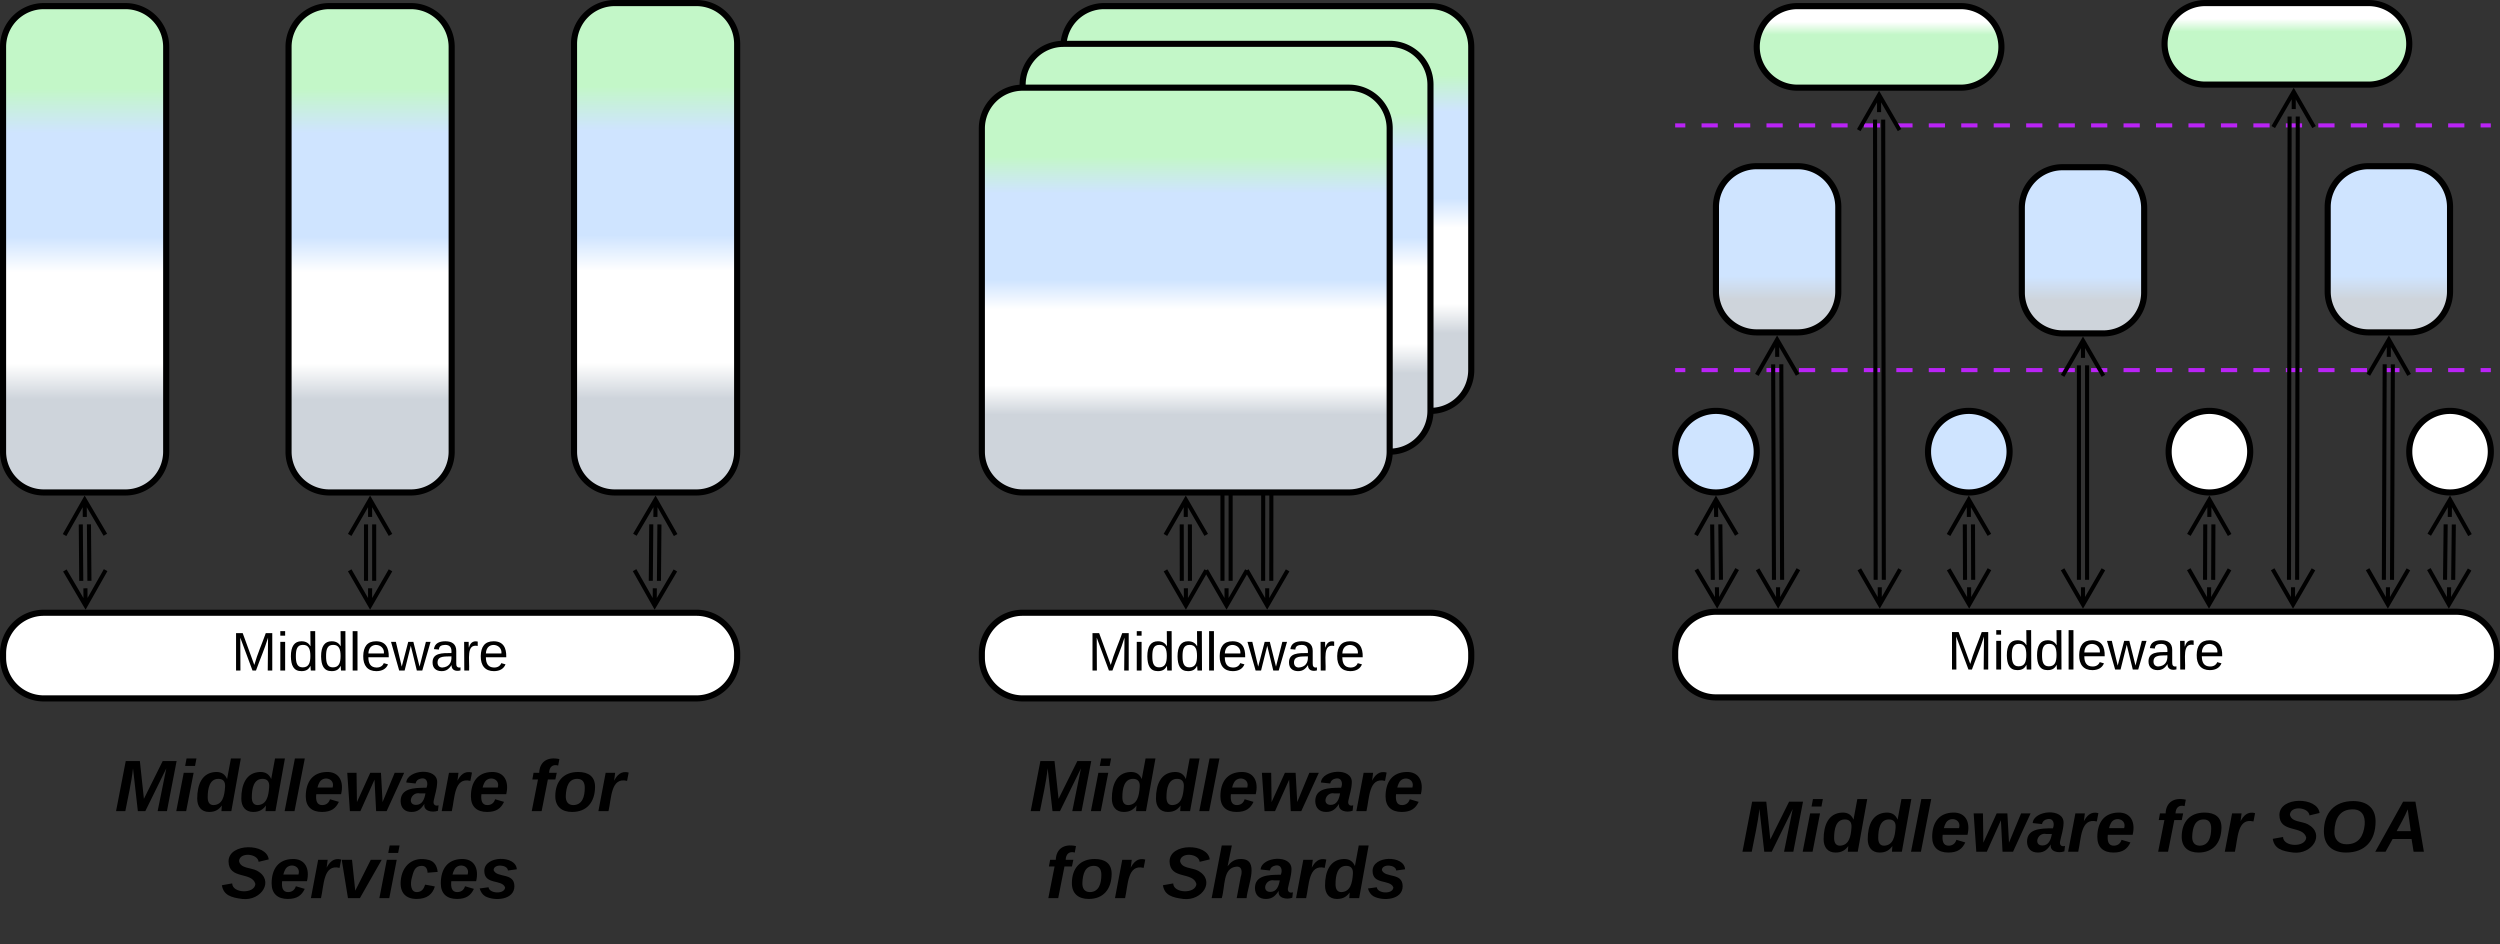 <svg xmlns="http://www.w3.org/2000/svg" xmlns:xlink="http://www.w3.org/1999/xlink" xmlns:lucid="lucid" width="1226" height="463"><rect width="100%" height="100%" fill="#333333" stroke="none"/><g transform="translate(-278.5 -458.5)" lucid:page-tab-id="0_0"><path d="M862.02 715.66l.03 27.68M858.02 715.66l.03 27.68M850.02 720.83L860 703.5l10.02 17.3M860 703.5v8.5M870.04 738.17l-9.98 17.33-10.02-17.3m10.02 17.3V747M882 695.66v47.68M878 695.66v47.68M870 700.82l10-17.32 10 17.32m-10-17.32v8.5" stroke="#000" stroke-width="2" fill="none"/><path d="M890 738.18l-10 17.32-10-17.32m10 17.32V747M902 675.66l-.06 67.68M898 675.66l-.06 67.68M890 680.8l10-17.3 10 17.33m-10-17.33v8.5" stroke="#000" stroke-width="2" fill="none"/><path d="M909.95 738.2l-10.02 17.3-9.98-17.33m9.98 17.33V747" stroke="#000" stroke-width="2" fill="none"/><path d="M280 481.5a20 20 0 0 1 20-20h40a20 20 0 0 1 20 20V680a20 20 0 0 1-20 20h-40a20 20 0 0 1-20-20z" stroke="#000" stroke-width="3" fill="url(#a)"/><path d="M420 481.5a20 20 0 0 1 20-20h40a20 20 0 0 1 20 20V680a20 20 0 0 1-20 20h-40a20 20 0 0 1-20-20z" stroke="#000" stroke-width="3" fill="url(#b)"/><path d="M560 480a20 20 0 0 1 20-20h40a20 20 0 0 1 20 20v200a20 20 0 0 1-20 20h-40a20 20 0 0 1-20-20z" stroke="#000" stroke-width="3" fill="url(#c)"/><path d="M601.88 715.68l-.23 27.68M597.88 715.64l-.23 27.68M589.84 720.74l10.14-17.24 9.86 17.4m-9.86-17.4l-.07 8.5M609.7 738.26l-10.15 17.24-9.85-17.4m9.85 17.4l.07-8.5" stroke="#000" stroke-width="2" fill="none"/><path d="M280 779a20 20 0 0 1 20-20h320a20 20 0 0 1 20 20v2a20 20 0 0 1-20 20H300a20 20 0 0 1-20-20z" stroke="#000" stroke-width="3" fill="#fff"/><use xlink:href="#d" transform="matrix(1,0,0,1,285,764) translate(107.042 23.333)"/><path d="M462 715.66v27.68M458 715.66v27.68M450 720.82l10-17.32 10 17.32m-10-17.32v8.5M470 738.18l-10 17.32-10-17.32m10 17.32V747M322.12 715.64l.23 27.68M318.12 715.68l.23 27.68M310.16 720.9l9.86-17.4 10.14 17.24m-10.14-17.24l.07 8.5M330.3 738.1l-9.85 17.4-10.14-17.24m10.15 17.24l-.07-8.5" stroke="#000" stroke-width="2" fill="none"/><path d="M280 826a6 6 0 0 1 6-6h348a6 6 0 0 1 6 6v88a6 6 0 0 1-6 6H286a6 6 0 0 1-6-6z" stroke="#000" stroke-opacity="0" stroke-width="3" fill="#fff" fill-opacity="0"/><use xlink:href="#e" transform="matrix(1,0,0,1,285,825) translate(49.815 31.288)"/><use xlink:href="#f" transform="matrix(1,0,0,1,285,825) translate(252.975 31.288)"/><use xlink:href="#g" transform="matrix(1,0,0,1,285,825) translate(101.914 73.955)"/><path d="M760 779a20 20 0 0 1 20-20h200a20 20 0 0 1 20 20v2a20 20 0 0 1-20 20H780a20 20 0 0 1-20-20z" stroke="#000" stroke-width="3" fill="#fff"/><use xlink:href="#d" transform="matrix(1,0,0,1,765,764) translate(47.042 23.333)"/><path d="M800 481.5a20 20 0 0 1 20-20h160a20 20 0 0 1 20 20V640a20 20 0 0 1-20 20H820a20 20 0 0 1-20-20z" stroke="#000" stroke-width="3" fill="url(#h)"/><path d="M780 500a20 20 0 0 1 20-20h160a20 20 0 0 1 20 20v160a20 20 0 0 1-20 20H800a20 20 0 0 1-20-20z" stroke="#000" stroke-width="3" fill="url(#i)"/><path d="M760 521.5a20 20 0 0 1 20-20h160a20 20 0 0 1 20 20V680a20 20 0 0 1-20 20H780a20 20 0 0 1-20-20z" stroke="#000" stroke-width="3" fill="url(#j)"/><path d="M760 826a6 6 0 0 1 6-6h228a6 6 0 0 1 6 6v88a6 6 0 0 1-6 6H766a6 6 0 0 1-6-6z" stroke="#000" stroke-opacity="0" stroke-width="3" fill="#fff" fill-opacity="0"/><use xlink:href="#k" transform="matrix(1,0,0,1,765,825) translate(18.358 31.288)"/><use xlink:href="#l" transform="matrix(1,0,0,1,765,825) translate(26.309 73.955)"/><use xlink:href="#m" transform="matrix(1,0,0,1,765,825) translate(83.395 73.955)"/><path d="M1101 520h3.98m7.96 0h7.96m7.96 0h7.96m7.96 0h7.96m7.96 0h7.96m7.96 0h7.96m7.96 0h7.96m7.96 0h7.96m7.96 0h7.96m7.96 0h7.96m7.96 0h7.96m7.96 0h7.96m7.96 0h7.96m7.96 0h7.96m7.96 0h7.96m7.96 0h7.96m7.96 0h7.96m7.96 0h7.96m7.96 0h7.96m7.96 0h7.96m7.96 0h7.96m7.96 0h7.96m7.96 0h7.96m7.96 0h7.96m7.96 0h7.96m7.96 0h3.98M1101.03 520H1100M1498.97 520h1.03M1101 640h3.98m7.96 0h7.96m7.96 0h7.96m7.96 0h7.96m7.96 0h7.96m7.96 0h7.96m7.96 0h7.96m7.96 0h7.96m7.96 0h7.96m7.96 0h7.96m7.96 0h7.96m7.96 0h7.96m7.96 0h7.96m7.96 0h7.96m7.96 0h7.96m7.96 0h7.96m7.96 0h7.96m7.96 0h7.96m7.96 0h7.96m7.96 0h7.96m7.96 0h7.96m7.96 0h7.96m7.96 0h7.96m7.96 0h7.96m7.96 0h7.96m7.96 0h3.98M1101.03 640H1100M1498.97 640h1.03" stroke="#ba23f6" stroke-width="2" fill="none"/><path d="M1120 560a20 20 0 0 1 20-20h20a20 20 0 0 1 20 20v41.5a20 20 0 0 1-20 20h-20a20 20 0 0 1-20-20z" stroke="#000" stroke-width="3" fill="url(#n)"/><path d="M1270 560.5a20 20 0 0 1 20-20h20a20 20 0 0 1 20 20V602a20 20 0 0 1-20 20h-20a20 20 0 0 1-20-20z" stroke="#000" stroke-width="3" fill="url(#o)"/><path d="M1420 560a20 20 0 0 1 20-20h20a20 20 0 0 1 20 20v41.5a20 20 0 0 1-20 20h-20a20 20 0 0 1-20-20z" stroke="#000" stroke-width="3" fill="url(#p)"/><path d="M1140 481.5a20 20 0 0 1 20-20h80a20 20 0 0 1 20 20 20 20 0 0 1-20 20h-80a20 20 0 0 1-20-20z" stroke="#000" stroke-width="3" fill="url(#q)"/><path d="M1340 480a20 20 0 0 1 20-20h80a20 20 0 0 1 20 20 20 20 0 0 1-20 20h-80a20 20 0 0 1-20-20z" stroke="#000" stroke-width="3" fill="url(#r)"/><path d="M1100 680a20 20 0 0 1 20-20 20 20 0 0 1 20 20 20 20 0 0 1-20 20 20 20 0 0 1-20-20zM1224 680a20 20 0 0 1 20-20 20 20 0 0 1 20 20 20 20 0 0 1-20 20 20 20 0 0 1-20-20z" stroke="#000" stroke-width="3" fill="#cfe4ff"/><path d="M1342 680a20 20 0 0 1 20-20 20 20 0 0 1 20 20 20 20 0 0 1-20 20 20 20 0 0 1-20-20zM1460 680a20 20 0 0 1 20-20 20 20 0 0 1 20 20 20 20 0 0 1-20 20 20 20 0 0 1-20-20zM1100 778.5a20 20 0 0 1 20-20h363a20 20 0 0 1 20 20v2a20 20 0 0 1-20 20h-363a20 20 0 0 1-20-20z" stroke="#000" stroke-width="3" fill="#fff"/><use xlink:href="#d" transform="matrix(1,0,0,1,1105,763.5) translate(128.542 23.333)"/><path d="M1122.15 715.64l.3 27.18M1118.15 715.7l.3 27.16M1110.2 720.93l9.82-17.42 10.2 17.22M1120 703.5l.1 8.5M1130.4 737.57l-9.82 17.43-10.2-17.2m10.2 17.2l-.1-8.5M1246.05 715.66l.1 27.17M1242.05 715.67l.1 27.18M1234.07 720.86l9.94-17.36 10.07 17.3M1244 703.5l.04 8.5M1254.13 737.64l-9.95 17.36-10.06-17.3m10.06 17.3l-.03-8.5M1363.95 715.67l-.1 27.18M1359.95 715.66l-.1 27.17M1351.93 720.8l10.06-17.3 9.93 17.36M1362 703.5l-.04 8.5M1371.87 737.72L1361.8 755l-9.93-17.36m9.94 17.36l.04-8.5M1481.85 715.7l-.3 27.16M1477.85 715.64l-.3 27.18M1469.8 720.72l10.18-17.22 9.8 17.43m-9.8-17.43l-.1 8.5M1489.6 737.8l-10.17 17.2-9.82-17.43m9.83 17.43l.1-8.5M1451.95 637.17l-.4 105.68M1447.95 637.15l-.4 105.68M1439.93 642.28L1450 625l9.93 17.36M1450 625l-.04 8.5M1459.58 737.72L1449.52 755l-9.94-17.36m9.94 17.36l.03-8.5M1302 637.66v105.18M1298 637.66v105.18M1290 642.82l10-17.32 10 17.32m-10-17.32v8.5M1310 737.68L1300 755l-10-17.32m10 17.32v-8.5M1152.05 637.15l.4 105.68M1148.05 637.17l.4 105.68M1140.07 642.36L1150 625l10.07 17.28M1150 625l.04 8.5M1160.43 737.64L1150.5 755l-10.07-17.28M1150.5 755l-.04-8.5M1202.02 517.16l.3 225.68M1198.02 517.16l.3 225.68M1190.03 522.33L1200 505l10.03 17.3M1200 505v8.5M1210.3 737.67l-9.97 17.33-10.02-17.3m10.03 17.3v-8.5M1405.32 515.66l-.3 227.18M1401.32 515.66l-.3 227.18M1393.3 520.8l10.03-17.3 9.98 17.33m-9.97-17.33v8.5M1413.02 737.7L1403 755l-9.98-17.33M1403 755v-8.5" stroke="#000" stroke-width="2" fill="none"/><path d="M1102 826a6 6 0 0 1 6-6h386a6 6 0 0 1 6 6v88a6 6 0 0 1-6 6h-386a6 6 0 0 1-6-6z" stroke="#000" stroke-opacity="0" stroke-width="3" fill="#fff" fill-opacity="0"/><g><use xlink:href="#e" transform="matrix(1,0,0,1,1107,825) translate(25.407 51.194)"/><use xlink:href="#l" transform="matrix(1,0,0,1,1107,825) translate(228.568 51.194)"/><use xlink:href="#s" transform="matrix(1,0,0,1,1107,825) translate(285.654 51.194)"/></g><defs><linearGradient gradientUnits="userSpaceOnUse" id="a" x1="280" y1="700" x2="280" y2="461.5"><stop offset="19.2%" stop-color="#ced4db"/><stop offset="26.45%" stop-color="#fff"/><stop offset="45.29%" stop-color="#fff"/><stop offset="52.54%" stop-color="#cfe4ff"/><stop offset="73.91%" stop-color="#cfe4ff"/><stop offset="82.97%" stop-color="#c3f7c8"/></linearGradient><linearGradient gradientUnits="userSpaceOnUse" id="b" x1="420" y1="700" x2="420" y2="461.5"><stop offset="19.2%" stop-color="#ced4db"/><stop offset="26.45%" stop-color="#fff"/><stop offset="45.29%" stop-color="#fff"/><stop offset="52.54%" stop-color="#cfe4ff"/><stop offset="73.91%" stop-color="#cfe4ff"/><stop offset="82.97%" stop-color="#c3f7c8"/></linearGradient><linearGradient gradientUnits="userSpaceOnUse" id="c" x1="560" y1="700" x2="560" y2="460"><stop offset="19.2%" stop-color="#ced4db"/><stop offset="26.45%" stop-color="#fff"/><stop offset="45.29%" stop-color="#fff"/><stop offset="52.54%" stop-color="#cfe4ff"/><stop offset="73.91%" stop-color="#cfe4ff"/><stop offset="82.97%" stop-color="#c3f7c8"/></linearGradient><path d="M240 0l2-218c-23 76-54 145-80 218h-23L58-218 59 0H30v-248h44l77 211c21-75 51-140 76-211h43V0h-30" id="t"/><path d="M24-231v-30h32v30H24zM24 0v-190h32V0H24" id="u"/><path d="M85-194c31 0 48 13 60 33l-1-100h32l1 261h-30c-2-10 0-23-3-31C134-8 116 4 85 4 32 4 16-35 15-94c0-66 23-100 70-100zm9 24c-40 0-46 34-46 75 0 40 6 74 45 74 42 0 51-32 51-76 0-42-9-74-50-73" id="v"/><path d="M24 0v-261h32V0H24" id="w"/><path d="M100-194c63 0 86 42 84 106H49c0 40 14 67 53 68 26 1 43-12 49-29l28 8c-11 28-37 45-77 45C44 4 14-33 15-96c1-61 26-98 85-98zm52 81c6-60-76-77-97-28-3 7-6 17-6 28h103" id="x"/><path d="M206 0h-36l-40-164L89 0H53L-1-190h32L70-26l43-164h34l41 164 42-164h31" id="y"/><path d="M141-36C126-15 110 5 73 4 37 3 15-17 15-53c-1-64 63-63 125-63 3-35-9-54-41-54-24 1-41 7-42 31l-33-3c5-37 33-52 76-52 45 0 72 20 72 64v82c-1 20 7 32 28 27v20c-31 9-61-2-59-35zM48-53c0 20 12 33 32 33 41-3 63-29 60-74-43 2-92-5-92 41" id="z"/><path d="M114-163C36-179 61-72 57 0H25l-1-190h30c1 12-1 29 2 39 6-27 23-49 58-41v29" id="A"/><g id="d"><use transform="matrix(0.074,0,0,0.074,0,0)" xlink:href="#t"/><use transform="matrix(0.074,0,0,0.074,22.148,0)" xlink:href="#u"/><use transform="matrix(0.074,0,0,0.074,28,0)" xlink:href="#v"/><use transform="matrix(0.074,0,0,0.074,42.815,0)" xlink:href="#v"/><use transform="matrix(0.074,0,0,0.074,57.63,0)" xlink:href="#w"/><use transform="matrix(0.074,0,0,0.074,63.481,0)" xlink:href="#x"/><use transform="matrix(0.074,0,0,0.074,78.296,0)" xlink:href="#y"/><use transform="matrix(0.074,0,0,0.074,97.481,0)" xlink:href="#z"/><use transform="matrix(0.074,0,0,0.074,112.296,0)" xlink:href="#A"/><use transform="matrix(0.074,0,0,0.074,121.111,0)" xlink:href="#x"/></g><path d="M212 0l43-212L151 0h-37L90-212C82-137 65-70 52 0H6l48-248h70l20 187 93-187h69L258 0h-46" id="B"/><path d="M50-224l7-37h49l-7 37H50zM6 0l37-190h49L55 0H6" id="C"/><path d="M132-28C118-9 101 4 69 4 30 4 10-23 10-62c0-70 24-129 92-132 31-1 47 14 56 35l19-102h49L179 0h-49zM62-69c0 22 7 39 29 39 45-2 54-45 57-90 2-27-10-40-33-40-44 0-53 48-53 91" id="D"/><path d="M6 0l51-261h49L55 0H6" id="E"/><path d="M114-194c63-2 87 48 72 110H63c-3 28 1 55 31 54 21-1 32-13 37-29l44 13C160-14 137 4 91 4 41 4 11-22 11-73c0-71 33-119 103-121zm30 77c14-47-50-61-67-22-3 6-6 13-8 22h75" id="F"/><path d="M212 0h-52l-8-156L82 0H30L17-190h46l2 145 66-145h53l8 145 60-145h47" id="G"/><path d="M166-52c-4 17 5 29 24 23l-3 27c-30 11-74 1-67-34C105-15 91 4 56 4 23 4 3-15 2-49c0-64 63-67 128-67 10-22 3-53-29-45-13 3-22 10-25 24l-46-5c5-64 156-77 153 0-1 33-11 60-17 90zM97-88c-44-9-64 57-19 57 31 0 42-28 47-57H97" id="H"/><path d="M84-151c13-25 34-51 72-40l-8 41C67-170 71-64 56 0H6l36-190h47" id="I"/><g id="e"><use transform="matrix(0.099,0,0,0.099,0,0)" xlink:href="#B"/><use transform="matrix(0.099,0,0,0.099,29.531,0)" xlink:href="#C"/><use transform="matrix(0.099,0,0,0.099,39.407,0)" xlink:href="#D"/><use transform="matrix(0.099,0,0,0.099,61.037,0)" xlink:href="#D"/><use transform="matrix(0.099,0,0,0.099,82.667,0)" xlink:href="#E"/><use transform="matrix(0.099,0,0,0.099,92.543,0)" xlink:href="#F"/><use transform="matrix(0.099,0,0,0.099,112.296,0)" xlink:href="#G"/><use transform="matrix(0.099,0,0,0.099,139.951,0)" xlink:href="#H"/><use transform="matrix(0.099,0,0,0.099,159.704,0)" xlink:href="#I"/><use transform="matrix(0.099,0,0,0.099,173.531,0)" xlink:href="#F"/></g><path d="M93-157L62 0H13l31-157H16l6-33h28c2-54 40-81 100-68l-6 32c-29-8-44 9-45 36h38l-7 33H93" id="J"/><path d="M124-194c51 0 84 22 84 74C207-44 167 4 94 4 43 4 11-23 11-74c0-74 41-120 113-120zM99-30c46 0 58-42 58-86 0-27-11-44-37-44-44 0-55 40-57 84-1 27 10 45 36 46" id="K"/><g id="f"><use transform="matrix(0.099,0,0,0.099,0,0)" xlink:href="#J"/><use transform="matrix(0.099,0,0,0.099,11.753,0)" xlink:href="#K"/><use transform="matrix(0.099,0,0,0.099,33.383,0)" xlink:href="#I"/></g><path d="M178-136c88 48 22 151-73 140C49-3 12-15 4-64l51-9c1 50 111 53 115 3-16-63-132-20-133-112 0-93 190-91 199-10l-50 12c-4-41-93-50-97-4 7 38 59 32 89 48" id="L"/><path d="M109 0H50L19-190h51L86-37l77-153h54" id="M"/><path d="M67-101c-8 29-7 73 27 71 23-2 32-16 39-37l48 9C170-19 141 4 91 4 36 4 7-28 12-86c6-75 61-124 140-103 26 7 40 29 43 59l-50 4c-1-20-9-34-29-34-35 0-41 29-49 59" id="N"/><path d="M144-137c-1-29-70-35-71-2 16 41 103 10 103 80C176 9 79 16 32-9 18-17 9-31 4-48l44-6c3 32 80 36 82 1-15-42-103-11-103-82 0-77 157-79 161-8" id="O"/><g id="g"><use transform="matrix(0.099,0,0,0.099,0,0)" xlink:href="#L"/><use transform="matrix(0.099,0,0,0.099,23.704,0)" xlink:href="#F"/><use transform="matrix(0.099,0,0,0.099,43.457,0)" xlink:href="#I"/><use transform="matrix(0.099,0,0,0.099,57.284,0)" xlink:href="#M"/><use transform="matrix(0.099,0,0,0.099,77.037,0)" xlink:href="#C"/><use transform="matrix(0.099,0,0,0.099,86.914,0)" xlink:href="#N"/><use transform="matrix(0.099,0,0,0.099,106.667,0)" xlink:href="#F"/><use transform="matrix(0.099,0,0,0.099,126.42,0)" xlink:href="#O"/></g><linearGradient gradientUnits="userSpaceOnUse" id="h" x1="800" y1="660" x2="800" y2="461.5"><stop offset="19.2%" stop-color="#ced4db"/><stop offset="26.45%" stop-color="#fff"/><stop offset="45.29%" stop-color="#fff"/><stop offset="52.54%" stop-color="#cfe4ff"/><stop offset="73.91%" stop-color="#cfe4ff"/><stop offset="82.97%" stop-color="#c3f7c8"/></linearGradient><linearGradient gradientUnits="userSpaceOnUse" id="i" x1="780" y1="680" x2="780" y2="480"><stop offset="19.2%" stop-color="#ced4db"/><stop offset="26.45%" stop-color="#fff"/><stop offset="45.29%" stop-color="#fff"/><stop offset="52.54%" stop-color="#cfe4ff"/><stop offset="73.91%" stop-color="#cfe4ff"/><stop offset="82.97%" stop-color="#c3f7c8"/></linearGradient><linearGradient gradientUnits="userSpaceOnUse" id="j" x1="760" y1="700" x2="760" y2="501.5"><stop offset="19.2%" stop-color="#ced4db"/><stop offset="26.45%" stop-color="#fff"/><stop offset="45.29%" stop-color="#fff"/><stop offset="52.54%" stop-color="#cfe4ff"/><stop offset="73.91%" stop-color="#cfe4ff"/><stop offset="82.97%" stop-color="#c3f7c8"/></linearGradient><g id="k"><use transform="matrix(0.099,0,0,0.099,0,0)" xlink:href="#B"/><use transform="matrix(0.099,0,0,0.099,29.531,0)" xlink:href="#C"/><use transform="matrix(0.099,0,0,0.099,39.407,0)" xlink:href="#D"/><use transform="matrix(0.099,0,0,0.099,61.037,0)" xlink:href="#D"/><use transform="matrix(0.099,0,0,0.099,82.667,0)" xlink:href="#E"/><use transform="matrix(0.099,0,0,0.099,92.543,0)" xlink:href="#F"/><use transform="matrix(0.099,0,0,0.099,112.296,0)" xlink:href="#G"/><use transform="matrix(0.099,0,0,0.099,139.951,0)" xlink:href="#H"/><use transform="matrix(0.099,0,0,0.099,159.704,0)" xlink:href="#I"/><use transform="matrix(0.099,0,0,0.099,173.531,0)" xlink:href="#F"/></g><g id="l"><use transform="matrix(0.099,0,0,0.099,0,0)" xlink:href="#J"/><use transform="matrix(0.099,0,0,0.099,11.753,0)" xlink:href="#K"/><use transform="matrix(0.099,0,0,0.099,33.383,0)" xlink:href="#I"/></g><path d="M150-105c8-23 8-54-22-51-68 7-54 98-72 156H6l50-261h50L85-158c15-20 33-36 66-36 95 0 34 128 28 194h-49" id="P"/><g id="m"><use transform="matrix(0.099,0,0,0.099,0,0)" xlink:href="#L"/><use transform="matrix(0.099,0,0,0.099,23.704,0)" xlink:href="#P"/><use transform="matrix(0.099,0,0,0.099,45.333,0)" xlink:href="#H"/><use transform="matrix(0.099,0,0,0.099,65.086,0)" xlink:href="#I"/><use transform="matrix(0.099,0,0,0.099,78.914,0)" xlink:href="#D"/><use transform="matrix(0.099,0,0,0.099,100.543,0)" xlink:href="#O"/></g><linearGradient gradientUnits="userSpaceOnUse" id="n" x1="1120" y1="540" x2="1120" y2="621.5"><stop offset="66.07%" stop-color="#cfe4ff"/><stop offset="80%" stop-color="#ced4db"/></linearGradient><linearGradient gradientUnits="userSpaceOnUse" id="o" x1="1270" y1="540.5" x2="1270" y2="622"><stop offset="66.07%" stop-color="#cfe4ff"/><stop offset="80%" stop-color="#ced4db"/></linearGradient><linearGradient gradientUnits="userSpaceOnUse" id="p" x1="1420" y1="540" x2="1420" y2="621.5"><stop offset="66.07%" stop-color="#cfe4ff"/><stop offset="80%" stop-color="#ced4db"/></linearGradient><linearGradient gradientUnits="userSpaceOnUse" id="q" x1="1140" y1="461.5" x2="1140" y2="501.5"><stop offset="19.29%" stop-color="#fff"/><stop offset="35%" stop-color="#c3f7c8"/></linearGradient><linearGradient gradientUnits="userSpaceOnUse" id="r" x1="1340" y1="460" x2="1340" y2="500"><stop offset="19.29%" stop-color="#fff"/><stop offset="35%" stop-color="#c3f7c8"/></linearGradient><path d="M18-101c0-91 52-150 145-150 68 0 111 34 111 101C274-54 221 4 128 4 59 4 18-33 18-101zm202-32c4-46-15-77-59-77-65 0-88 46-91 108-2 41 22 65 60 65 60 0 84-40 90-96" id="Q"/><path d="M183 0l-10-63H79L44 0H-7l138-248h61L234 0h-51zm-14-102l-15-108c-16 38-36 73-55 108h70" id="R"/><g id="s"><use transform="matrix(0.099,0,0,0.099,0,0)" xlink:href="#L"/><use transform="matrix(0.099,0,0,0.099,23.704,0)" xlink:href="#Q"/><use transform="matrix(0.099,0,0,0.099,51.358,0)" xlink:href="#R"/></g></defs></g></svg>